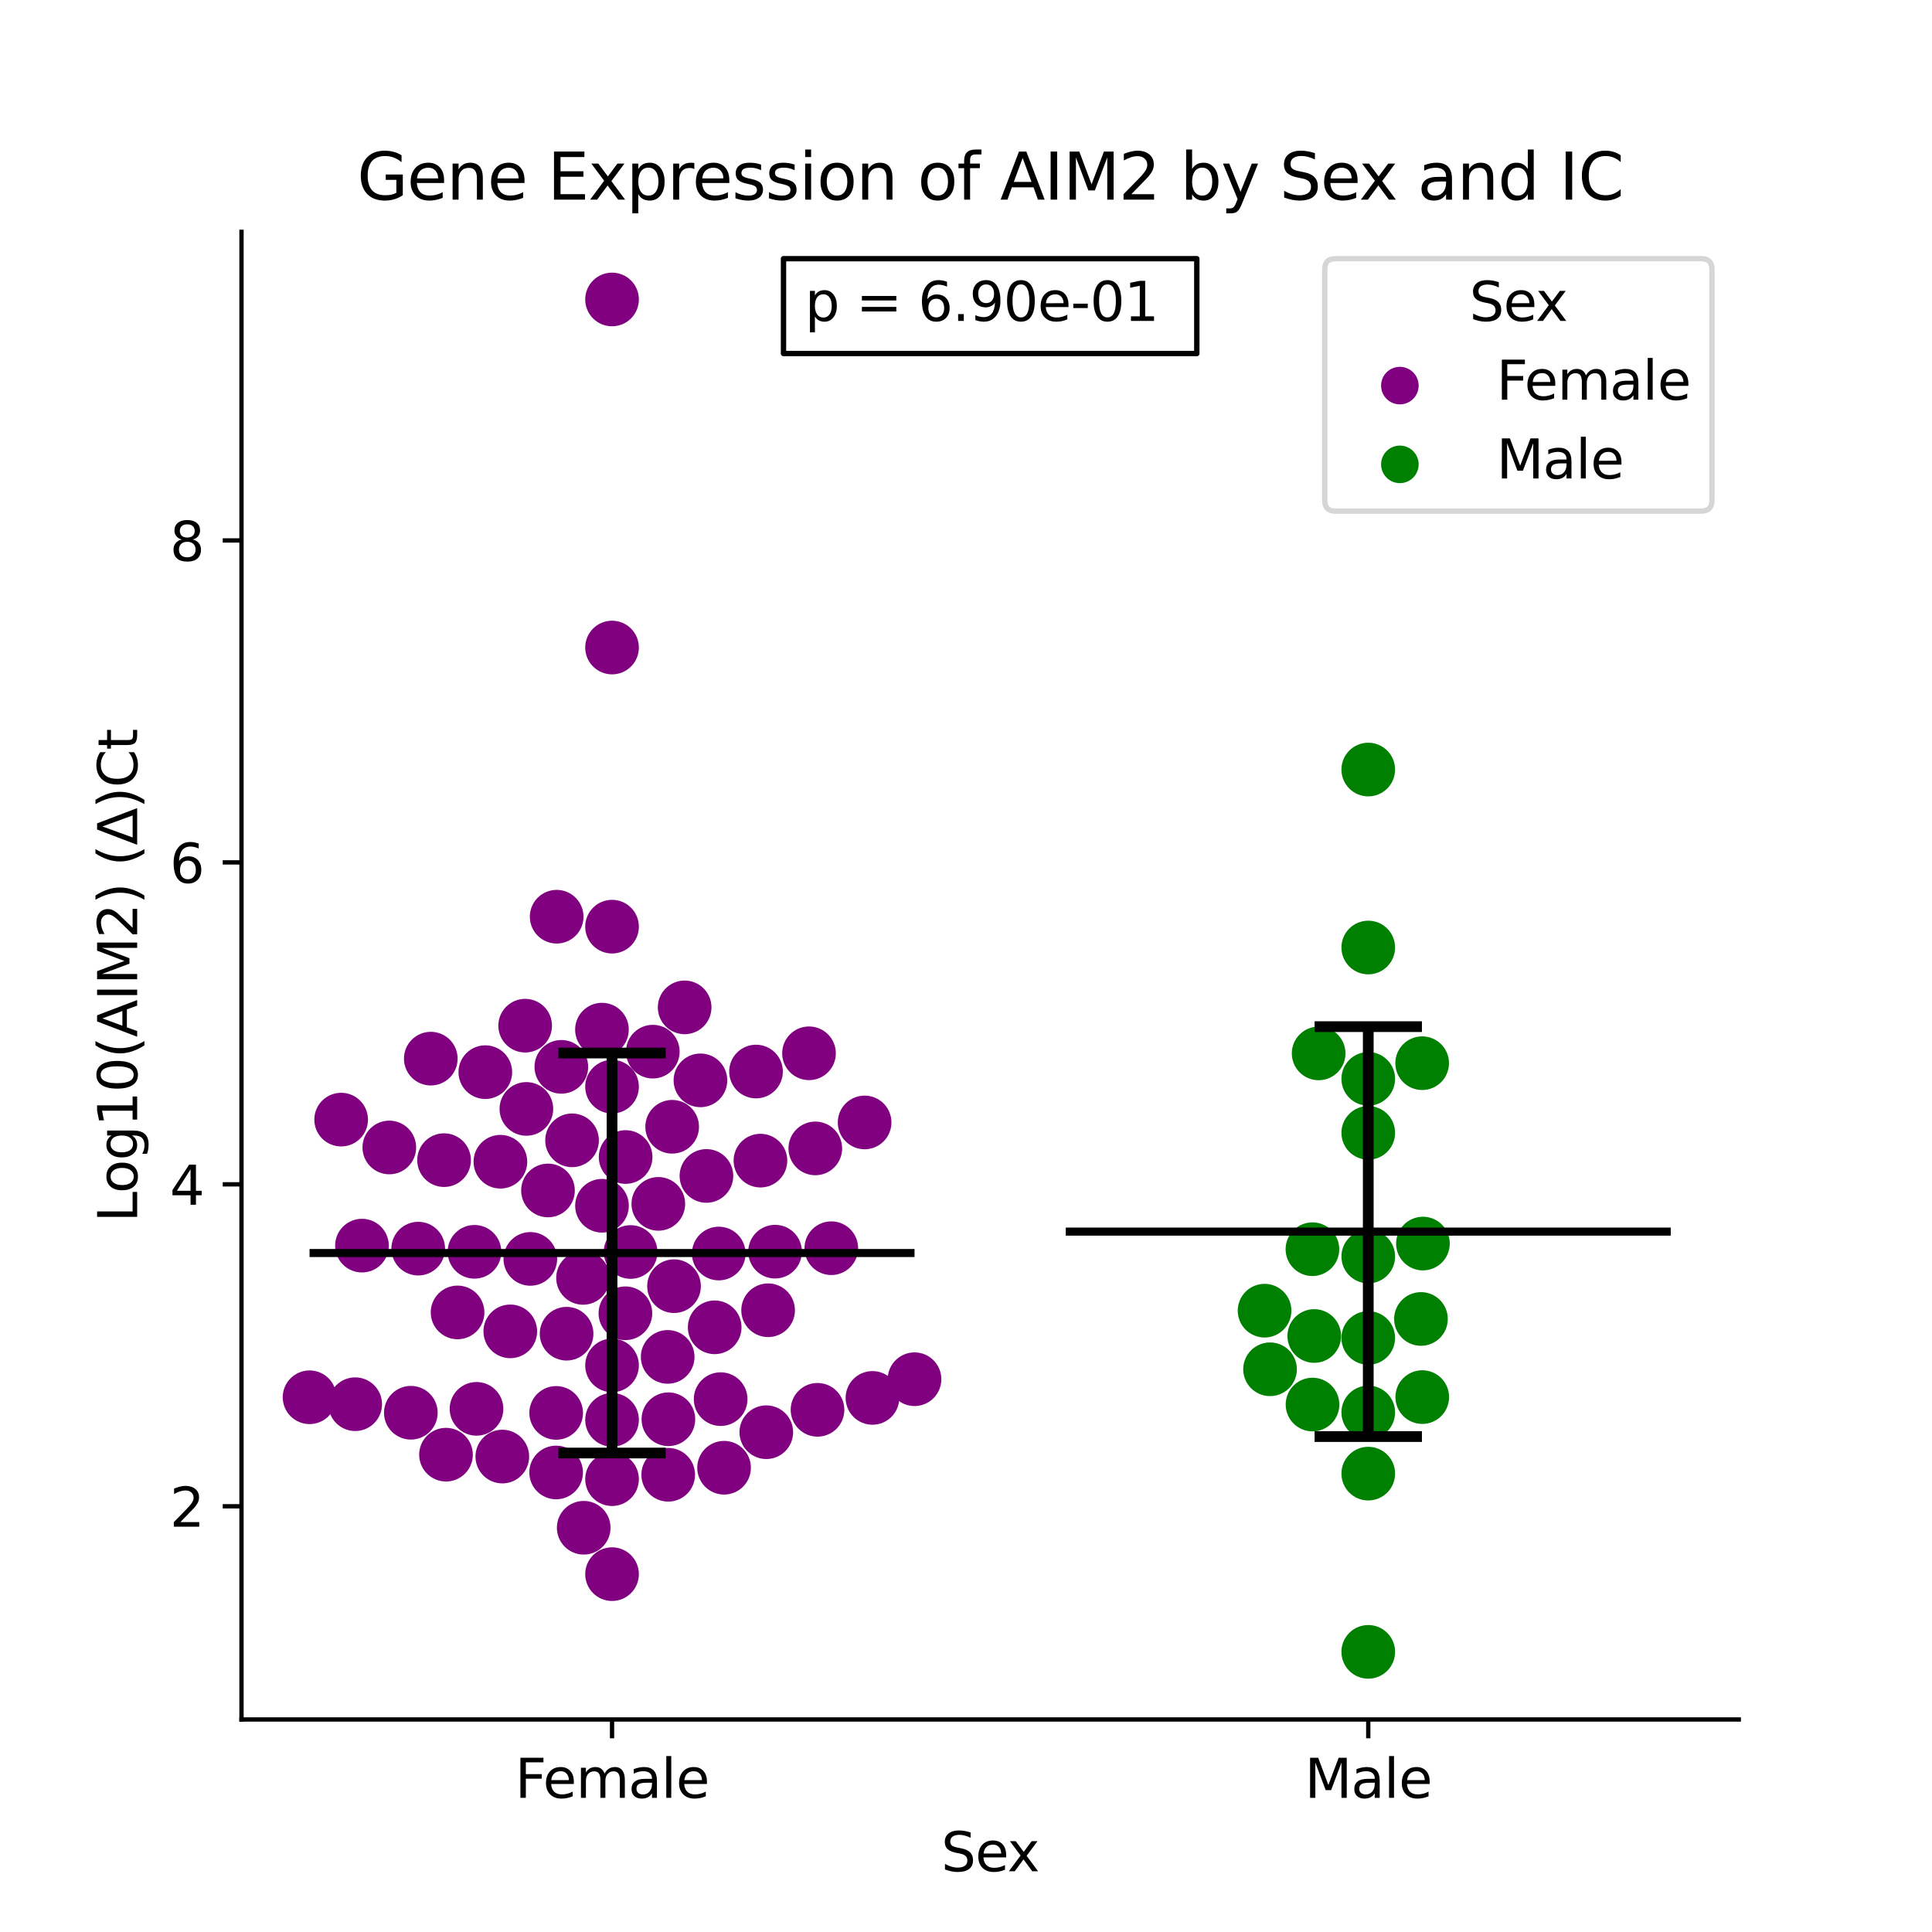 <?xml version="1.0" encoding="utf-8" standalone="no"?>
<!DOCTYPE svg PUBLIC "-//W3C//DTD SVG 1.1//EN"
  "http://www.w3.org/Graphics/SVG/1.1/DTD/svg11.dtd">
<svg xmlns:xlink="http://www.w3.org/1999/xlink" width="360pt" height="360pt" viewBox="0 0 360 360" xmlns="http://www.w3.org/2000/svg" version="1.1">
 <defs>
  <style type="text/css">*{stroke-linejoin: round; stroke-linecap: butt}</style>
 </defs>
 <g id="figure_1">
  <g id="patch_1">
   <path d="M 0 360 
L 360 360 
L 360 0 
L 0 0 
z
" style="fill: #ffffff"/>
  </g>
  <g id="axes_1">
   <g id="patch_2">
    <path d="M 45 320.4 
L 324 320.4 
L 324 43.2 
L 45 43.2 
z
" style="fill: #ffffff"/>
   </g>
   <g id="PathCollection_1">
    <defs>
     <path id="C0_0_f03fb0a690" d="M 0 5 
C 1.326 5 2.598 4.473 3.536 3.536 
C 4.473 2.598 5 1.326 5 -0 
C 5 -1.326 4.473 -2.598 3.536 -3.536 
C 2.598 -4.473 1.326 -5 0 -5 
C -1.326 -5 -2.598 -4.473 -3.536 -3.536 
C -4.473 -2.598 -5 -1.326 -5 0 
C -5 1.326 -4.473 2.598 -3.536 3.536 
C -2.598 4.473 -1.326 5 0 5 
z
"/>
    </defs>
    <g clip-path="url(#p2e5d5ded2c)">
     <use xlink:href="#C0_0_f03fb0a690" x="130.516" y="201.308" style="fill: #800080"/>
    </g>
    <g clip-path="url(#p2e5d5ded2c)">
     <use xlink:href="#C0_0_f03fb0a690" x="150.748" y="196.267" style="fill: #800080"/>
    </g>
    <g clip-path="url(#p2e5d5ded2c)">
     <use xlink:href="#C0_0_f03fb0a690" x="57.682" y="260.359" style="fill: #800080"/>
    </g>
    <g clip-path="url(#p2e5d5ded2c)">
     <use xlink:href="#C0_0_f03fb0a690" x="114.045" y="55.8" style="fill: #800080"/>
    </g>
    <g clip-path="url(#p2e5d5ded2c)">
     <use xlink:href="#C0_0_f03fb0a690" x="170.409" y="256.998" style="fill: #800080"/>
    </g>
    <g clip-path="url(#p2e5d5ded2c)">
     <use xlink:href="#C0_0_f03fb0a690" x="112.174" y="224.674" style="fill: #800080"/>
    </g>
    <g clip-path="url(#p2e5d5ded2c)">
     <use xlink:href="#C0_0_f03fb0a690" x="67.446" y="232.105" style="fill: #800080"/>
    </g>
    <g clip-path="url(#p2e5d5ded2c)">
     <use xlink:href="#C0_0_f03fb0a690" x="112.165" y="191.858" style="fill: #800080"/>
    </g>
    <g clip-path="url(#p2e5d5ded2c)">
     <use xlink:href="#C0_0_f03fb0a690" x="88.411" y="233.258" style="fill: #800080"/>
    </g>
    <g clip-path="url(#p2e5d5ded2c)">
     <use xlink:href="#C0_0_f03fb0a690" x="121.642" y="195.962" style="fill: #800080"/>
    </g>
    <g clip-path="url(#p2e5d5ded2c)">
     <use xlink:href="#C0_0_f03fb0a690" x="114.045" y="120.659" style="fill: #800080"/>
    </g>
    <g clip-path="url(#p2e5d5ded2c)">
     <use xlink:href="#C0_0_f03fb0a690" x="144.423" y="233.228" style="fill: #800080"/>
    </g>
    <g clip-path="url(#p2e5d5ded2c)">
     <use xlink:href="#C0_0_f03fb0a690" x="131.632" y="219.118" style="fill: #800080"/>
    </g>
    <g clip-path="url(#p2e5d5ded2c)">
     <use xlink:href="#C0_0_f03fb0a690" x="152.332" y="262.7" style="fill: #800080"/>
    </g>
    <g clip-path="url(#p2e5d5ded2c)">
     <use xlink:href="#C0_0_f03fb0a690" x="114.045" y="275.622" style="fill: #800080"/>
    </g>
    <g clip-path="url(#p2e5d5ded2c)">
     <use xlink:href="#C0_0_f03fb0a690" x="108.64" y="238.117" style="fill: #800080"/>
    </g>
    <g clip-path="url(#p2e5d5ded2c)">
     <use xlink:href="#C0_0_f03fb0a690" x="97.857" y="191.12" style="fill: #800080"/>
    </g>
    <g clip-path="url(#p2e5d5ded2c)">
     <use xlink:href="#C0_0_f03fb0a690" x="116.575" y="215.594" style="fill: #800080"/>
    </g>
    <g clip-path="url(#p2e5d5ded2c)">
     <use xlink:href="#C0_0_f03fb0a690" x="83.106" y="271.058" style="fill: #800080"/>
    </g>
    <g clip-path="url(#p2e5d5ded2c)">
     <use xlink:href="#C0_0_f03fb0a690" x="95.085" y="248.081" style="fill: #800080"/>
    </g>
    <g clip-path="url(#p2e5d5ded2c)">
     <use xlink:href="#C0_0_f03fb0a690" x="127.574" y="187.711" style="fill: #800080"/>
    </g>
    <g clip-path="url(#p2e5d5ded2c)">
     <use xlink:href="#C0_0_f03fb0a690" x="114.045" y="202.487" style="fill: #800080"/>
    </g>
    <g clip-path="url(#p2e5d5ded2c)">
     <use xlink:href="#C0_0_f03fb0a690" x="124.51" y="274.802" style="fill: #800080"/>
    </g>
    <g clip-path="url(#p2e5d5ded2c)">
     <use xlink:href="#C0_0_f03fb0a690" x="162.57" y="260.48" style="fill: #800080"/>
    </g>
    <g clip-path="url(#p2e5d5ded2c)">
     <use xlink:href="#C0_0_f03fb0a690" x="125.248" y="209.958" style="fill: #800080"/>
    </g>
    <g clip-path="url(#p2e5d5ded2c)">
     <use xlink:href="#C0_0_f03fb0a690" x="72.542" y="213.814" style="fill: #800080"/>
    </g>
    <g clip-path="url(#p2e5d5ded2c)">
     <use xlink:href="#C0_0_f03fb0a690" x="151.92" y="213.989" style="fill: #800080"/>
    </g>
    <g clip-path="url(#p2e5d5ded2c)">
     <use xlink:href="#C0_0_f03fb0a690" x="124.412" y="252.84" style="fill: #800080"/>
    </g>
    <g clip-path="url(#p2e5d5ded2c)">
     <use xlink:href="#C0_0_f03fb0a690" x="106.595" y="212.484" style="fill: #800080"/>
    </g>
    <g clip-path="url(#p2e5d5ded2c)">
     <use xlink:href="#C0_0_f03fb0a690" x="77.93" y="232.666" style="fill: #800080"/>
    </g>
    <g clip-path="url(#p2e5d5ded2c)">
     <use xlink:href="#C0_0_f03fb0a690" x="98.819" y="234.579" style="fill: #800080"/>
    </g>
    <g clip-path="url(#p2e5d5ded2c)">
     <use xlink:href="#C0_0_f03fb0a690" x="103.728" y="170.815" style="fill: #800080"/>
    </g>
    <g clip-path="url(#p2e5d5ded2c)">
     <use xlink:href="#C0_0_f03fb0a690" x="124.545" y="264.456" style="fill: #800080"/>
    </g>
    <g clip-path="url(#p2e5d5ded2c)">
     <use xlink:href="#C0_0_f03fb0a690" x="133.172" y="247.325" style="fill: #800080"/>
    </g>
    <g clip-path="url(#p2e5d5ded2c)">
     <use xlink:href="#C0_0_f03fb0a690" x="104.596" y="198.789" style="fill: #800080"/>
    </g>
    <g clip-path="url(#p2e5d5ded2c)">
     <use xlink:href="#C0_0_f03fb0a690" x="161.109" y="209.151" style="fill: #800080"/>
    </g>
    <g clip-path="url(#p2e5d5ded2c)">
     <use xlink:href="#C0_0_f03fb0a690" x="66.187" y="261.653" style="fill: #800080"/>
    </g>
    <g clip-path="url(#p2e5d5ded2c)">
     <use xlink:href="#C0_0_f03fb0a690" x="114.045" y="254.426" style="fill: #800080"/>
    </g>
    <g clip-path="url(#p2e5d5ded2c)">
     <use xlink:href="#C0_0_f03fb0a690" x="108.767" y="284.674" style="fill: #800080"/>
    </g>
    <g clip-path="url(#p2e5d5ded2c)">
     <use xlink:href="#C0_0_f03fb0a690" x="116.534" y="244.711" style="fill: #800080"/>
    </g>
    <g clip-path="url(#p2e5d5ded2c)">
     <use xlink:href="#C0_0_f03fb0a690" x="98.082" y="206.631" style="fill: #800080"/>
    </g>
    <g clip-path="url(#p2e5d5ded2c)">
     <use xlink:href="#C0_0_f03fb0a690" x="82.745" y="216.176" style="fill: #800080"/>
    </g>
    <g clip-path="url(#p2e5d5ded2c)">
     <use xlink:href="#C0_0_f03fb0a690" x="143.126" y="244.145" style="fill: #800080"/>
    </g>
    <g clip-path="url(#p2e5d5ded2c)">
     <use xlink:href="#C0_0_f03fb0a690" x="154.901" y="232.585" style="fill: #800080"/>
    </g>
    <g clip-path="url(#p2e5d5ded2c)">
     <use xlink:href="#C0_0_f03fb0a690" x="134.28" y="260.711" style="fill: #800080"/>
    </g>
    <g clip-path="url(#p2e5d5ded2c)">
     <use xlink:href="#C0_0_f03fb0a690" x="140.873" y="199.666" style="fill: #800080"/>
    </g>
    <g clip-path="url(#p2e5d5ded2c)">
     <use xlink:href="#C0_0_f03fb0a690" x="85.261" y="244.551" style="fill: #800080"/>
    </g>
    <g clip-path="url(#p2e5d5ded2c)">
     <use xlink:href="#C0_0_f03fb0a690" x="114.045" y="172.67" style="fill: #800080"/>
    </g>
    <g clip-path="url(#p2e5d5ded2c)">
     <use xlink:href="#C0_0_f03fb0a690" x="103.628" y="274.372" style="fill: #800080"/>
    </g>
    <g clip-path="url(#p2e5d5ded2c)">
     <use xlink:href="#C0_0_f03fb0a690" x="76.554" y="263.244" style="fill: #800080"/>
    </g>
    <g clip-path="url(#p2e5d5ded2c)">
     <use xlink:href="#C0_0_f03fb0a690" x="142.79" y="266.872" style="fill: #800080"/>
    </g>
    <g clip-path="url(#p2e5d5ded2c)">
     <use xlink:href="#C0_0_f03fb0a690" x="141.696" y="216.267" style="fill: #800080"/>
    </g>
    <g clip-path="url(#p2e5d5ded2c)">
     <use xlink:href="#C0_0_f03fb0a690" x="105.575" y="248.517" style="fill: #800080"/>
    </g>
    <g clip-path="url(#p2e5d5ded2c)">
     <use xlink:href="#C0_0_f03fb0a690" x="114.045" y="293.319" style="fill: #800080"/>
    </g>
    <g clip-path="url(#p2e5d5ded2c)">
     <use xlink:href="#C0_0_f03fb0a690" x="134.92" y="273.491" style="fill: #800080"/>
    </g>
    <g clip-path="url(#p2e5d5ded2c)">
     <use xlink:href="#C0_0_f03fb0a690" x="114.045" y="264.567" style="fill: #800080"/>
    </g>
    <g clip-path="url(#p2e5d5ded2c)">
     <use xlink:href="#C0_0_f03fb0a690" x="133.929" y="233.577" style="fill: #800080"/>
    </g>
    <g clip-path="url(#p2e5d5ded2c)">
     <use xlink:href="#C0_0_f03fb0a690" x="103.634" y="263.274" style="fill: #800080"/>
    </g>
    <g clip-path="url(#p2e5d5ded2c)">
     <use xlink:href="#C0_0_f03fb0a690" x="93.241" y="216.472" style="fill: #800080"/>
    </g>
    <g clip-path="url(#p2e5d5ded2c)">
     <use xlink:href="#C0_0_f03fb0a690" x="80.271" y="197.263" style="fill: #800080"/>
    </g>
    <g clip-path="url(#p2e5d5ded2c)">
     <use xlink:href="#C0_0_f03fb0a690" x="90.433" y="199.78" style="fill: #800080"/>
    </g>
    <g clip-path="url(#p2e5d5ded2c)">
     <use xlink:href="#C0_0_f03fb0a690" x="63.568" y="208.624" style="fill: #800080"/>
    </g>
    <g clip-path="url(#p2e5d5ded2c)">
     <use xlink:href="#C0_0_f03fb0a690" x="122.668" y="224.325" style="fill: #800080"/>
    </g>
    <g clip-path="url(#p2e5d5ded2c)">
     <use xlink:href="#C0_0_f03fb0a690" x="117.502" y="233.291" style="fill: #800080"/>
    </g>
    <g clip-path="url(#p2e5d5ded2c)">
     <use xlink:href="#C0_0_f03fb0a690" x="88.792" y="262.519" style="fill: #800080"/>
    </g>
    <g clip-path="url(#p2e5d5ded2c)">
     <use xlink:href="#C0_0_f03fb0a690" x="102.109" y="221.825" style="fill: #800080"/>
    </g>
    <g clip-path="url(#p2e5d5ded2c)">
     <use xlink:href="#C0_0_f03fb0a690" x="125.596" y="239.661" style="fill: #800080"/>
    </g>
    <g clip-path="url(#p2e5d5ded2c)">
     <use xlink:href="#C0_0_f03fb0a690" x="93.599" y="271.409" style="fill: #800080"/>
    </g>
   </g>
   <g id="PathCollection_2">
    <defs>
     <path id="C1_0_53717f49d0" d="M 0 5 
C 1.326 5 2.598 4.473 3.536 3.536 
C 4.473 2.598 5 1.326 5 -0 
C 5 -1.326 4.473 -2.598 3.536 -3.536 
C 2.598 -4.473 1.326 -5 0 -5 
C -1.326 -5 -2.598 -4.473 -3.536 -3.536 
C -4.473 -2.598 -5 -1.326 -5 0 
C -5 1.326 -4.473 2.598 -3.536 3.536 
C -2.598 4.473 -1.326 5 0 5 
z
"/>
    </defs>
    <g clip-path="url(#p2e5d5ded2c)">
     <use xlink:href="#C1_0_53717f49d0" x="245.709" y="196.285" style="fill: #008000"/>
    </g>
    <g clip-path="url(#p2e5d5ded2c)">
     <use xlink:href="#C1_0_53717f49d0" x="235.635" y="244.226" style="fill: #008000"/>
    </g>
    <g clip-path="url(#p2e5d5ded2c)">
     <use xlink:href="#C1_0_53717f49d0" x="254.955" y="307.8" style="fill: #008000"/>
    </g>
    <g clip-path="url(#p2e5d5ded2c)">
     <use xlink:href="#C1_0_53717f49d0" x="264.999" y="198.111" style="fill: #008000"/>
    </g>
    <g clip-path="url(#p2e5d5ded2c)">
     <use xlink:href="#C1_0_53717f49d0" x="254.955" y="143.395" style="fill: #008000"/>
    </g>
    <g clip-path="url(#p2e5d5ded2c)">
     <use xlink:href="#C1_0_53717f49d0" x="244.569" y="261.716" style="fill: #008000"/>
    </g>
    <g clip-path="url(#p2e5d5ded2c)">
     <use xlink:href="#C1_0_53717f49d0" x="244.553" y="232.77" style="fill: #008000"/>
    </g>
    <g clip-path="url(#p2e5d5ded2c)">
     <use xlink:href="#C1_0_53717f49d0" x="254.955" y="263.187" style="fill: #008000"/>
    </g>
    <g clip-path="url(#p2e5d5ded2c)">
     <use xlink:href="#C1_0_53717f49d0" x="254.955" y="201.026" style="fill: #008000"/>
    </g>
    <g clip-path="url(#p2e5d5ded2c)">
     <use xlink:href="#C1_0_53717f49d0" x="254.955" y="176.557" style="fill: #008000"/>
    </g>
    <g clip-path="url(#p2e5d5ded2c)">
     <use xlink:href="#C1_0_53717f49d0" x="254.955" y="234.136" style="fill: #008000"/>
    </g>
    <g clip-path="url(#p2e5d5ded2c)">
     <use xlink:href="#C1_0_53717f49d0" x="254.955" y="249.306" style="fill: #008000"/>
    </g>
    <g clip-path="url(#p2e5d5ded2c)">
     <use xlink:href="#C1_0_53717f49d0" x="265.143" y="231.719" style="fill: #008000"/>
    </g>
    <g clip-path="url(#p2e5d5ded2c)">
     <use xlink:href="#C1_0_53717f49d0" x="264.776" y="245.769" style="fill: #008000"/>
    </g>
    <g clip-path="url(#p2e5d5ded2c)">
     <use xlink:href="#C1_0_53717f49d0" x="254.955" y="211.092" style="fill: #008000"/>
    </g>
    <g clip-path="url(#p2e5d5ded2c)">
     <use xlink:href="#C1_0_53717f49d0" x="254.955" y="274.589" style="fill: #008000"/>
    </g>
    <g clip-path="url(#p2e5d5ded2c)">
     <use xlink:href="#C1_0_53717f49d0" x="244.893" y="248.944" style="fill: #008000"/>
    </g>
    <g clip-path="url(#p2e5d5ded2c)">
     <use xlink:href="#C1_0_53717f49d0" x="265.016" y="260.328" style="fill: #008000"/>
    </g>
    <g clip-path="url(#p2e5d5ded2c)">
     <use xlink:href="#C1_0_53717f49d0" x="236.655" y="255.144" style="fill: #008000"/>
    </g>
   </g>
   <g id="PathCollection_3"/>
   <g id="PathCollection_4"/>
   <g id="matplotlib.axis_1">
    <g id="xtick_1">
     <g id="line2d_1">
      <defs>
       <path id="m5772fe3c00" d="M 0 0 
L 0 3.5 
" style="stroke: #000000; stroke-width: 0.8"/>
      </defs>
      <g>
       <use xlink:href="#m5772fe3c00" x="114.045" y="320.4" style="stroke: #000000; stroke-width: 0.8"/>
      </g>
     </g>
     <g id="text_1">
      <!-- Female -->
      <g transform="translate(95.968 334.998) scale(0.1 -0.1)">
       <defs>
        <path id="DejaVuSans-46" d="M 628 4666 
L 3309 4666 
L 3309 4134 
L 1259 4134 
L 1259 2759 
L 3109 2759 
L 3109 2228 
L 1259 2228 
L 1259 0 
L 628 0 
L 628 4666 
z
" transform="scale(0.016)"/>
        <path id="DejaVuSans-65" d="M 3597 1894 
L 3597 1613 
L 953 1613 
Q 991 1019 1311 708 
Q 1631 397 2203 397 
Q 2534 397 2845 478 
Q 3156 559 3463 722 
L 3463 178 
Q 3153 47 2828 -22 
Q 2503 -91 2169 -91 
Q 1331 -91 842 396 
Q 353 884 353 1716 
Q 353 2575 817 3079 
Q 1281 3584 2069 3584 
Q 2775 3584 3186 3129 
Q 3597 2675 3597 1894 
z
M 3022 2063 
Q 3016 2534 2758 2815 
Q 2500 3097 2075 3097 
Q 1594 3097 1305 2825 
Q 1016 2553 972 2059 
L 3022 2063 
z
" transform="scale(0.016)"/>
        <path id="DejaVuSans-6d" d="M 3328 2828 
Q 3544 3216 3844 3400 
Q 4144 3584 4550 3584 
Q 5097 3584 5394 3201 
Q 5691 2819 5691 2113 
L 5691 0 
L 5113 0 
L 5113 2094 
Q 5113 2597 4934 2840 
Q 4756 3084 4391 3084 
Q 3944 3084 3684 2787 
Q 3425 2491 3425 1978 
L 3425 0 
L 2847 0 
L 2847 2094 
Q 2847 2600 2669 2842 
Q 2491 3084 2119 3084 
Q 1678 3084 1418 2786 
Q 1159 2488 1159 1978 
L 1159 0 
L 581 0 
L 581 3500 
L 1159 3500 
L 1159 2956 
Q 1356 3278 1631 3431 
Q 1906 3584 2284 3584 
Q 2666 3584 2933 3390 
Q 3200 3197 3328 2828 
z
" transform="scale(0.016)"/>
        <path id="DejaVuSans-61" d="M 2194 1759 
Q 1497 1759 1228 1600 
Q 959 1441 959 1056 
Q 959 750 1161 570 
Q 1363 391 1709 391 
Q 2188 391 2477 730 
Q 2766 1069 2766 1631 
L 2766 1759 
L 2194 1759 
z
M 3341 1997 
L 3341 0 
L 2766 0 
L 2766 531 
Q 2569 213 2275 61 
Q 1981 -91 1556 -91 
Q 1019 -91 701 211 
Q 384 513 384 1019 
Q 384 1609 779 1909 
Q 1175 2209 1959 2209 
L 2766 2209 
L 2766 2266 
Q 2766 2663 2505 2880 
Q 2244 3097 1772 3097 
Q 1472 3097 1187 3025 
Q 903 2953 641 2809 
L 641 3341 
Q 956 3463 1253 3523 
Q 1550 3584 1831 3584 
Q 2591 3584 2966 3190 
Q 3341 2797 3341 1997 
z
" transform="scale(0.016)"/>
        <path id="DejaVuSans-6c" d="M 603 4863 
L 1178 4863 
L 1178 0 
L 603 0 
L 603 4863 
z
" transform="scale(0.016)"/>
       </defs>
       <use xlink:href="#DejaVuSans-46"/>
       <use xlink:href="#DejaVuSans-65" x="52.02"/>
       <use xlink:href="#DejaVuSans-6d" x="113.543"/>
       <use xlink:href="#DejaVuSans-61" x="210.955"/>
       <use xlink:href="#DejaVuSans-6c" x="272.234"/>
       <use xlink:href="#DejaVuSans-65" x="300.018"/>
      </g>
     </g>
    </g>
    <g id="xtick_2">
     <g id="line2d_2">
      <g>
       <use xlink:href="#m5772fe3c00" x="254.955" y="320.4" style="stroke: #000000; stroke-width: 0.8"/>
      </g>
     </g>
     <g id="text_2">
      <!-- Male -->
      <g transform="translate(243.111 334.998) scale(0.1 -0.1)">
       <defs>
        <path id="DejaVuSans-4d" d="M 628 4666 
L 1569 4666 
L 2759 1491 
L 3956 4666 
L 4897 4666 
L 4897 0 
L 4281 0 
L 4281 4097 
L 3078 897 
L 2444 897 
L 1241 4097 
L 1241 0 
L 628 0 
L 628 4666 
z
" transform="scale(0.016)"/>
       </defs>
       <use xlink:href="#DejaVuSans-4d"/>
       <use xlink:href="#DejaVuSans-61" x="86.279"/>
       <use xlink:href="#DejaVuSans-6c" x="147.559"/>
       <use xlink:href="#DejaVuSans-65" x="175.342"/>
      </g>
     </g>
    </g>
    <g id="text_3">
     <!-- Sex -->
     <g transform="translate(175.377 348.677) scale(0.1 -0.1)">
      <defs>
       <path id="DejaVuSans-53" d="M 3425 4513 
L 3425 3897 
Q 3066 4069 2747 4153 
Q 2428 4238 2131 4238 
Q 1616 4238 1336 4038 
Q 1056 3838 1056 3469 
Q 1056 3159 1242 3001 
Q 1428 2844 1947 2747 
L 2328 2669 
Q 3034 2534 3370 2195 
Q 3706 1856 3706 1288 
Q 3706 609 3251 259 
Q 2797 -91 1919 -91 
Q 1588 -91 1214 -16 
Q 841 59 441 206 
L 441 856 
Q 825 641 1194 531 
Q 1563 422 1919 422 
Q 2459 422 2753 634 
Q 3047 847 3047 1241 
Q 3047 1584 2836 1778 
Q 2625 1972 2144 2069 
L 1759 2144 
Q 1053 2284 737 2584 
Q 422 2884 422 3419 
Q 422 4038 858 4394 
Q 1294 4750 2059 4750 
Q 2388 4750 2728 4690 
Q 3069 4631 3425 4513 
z
" transform="scale(0.016)"/>
       <path id="DejaVuSans-78" d="M 3513 3500 
L 2247 1797 
L 3578 0 
L 2900 0 
L 1881 1375 
L 863 0 
L 184 0 
L 1544 1831 
L 300 3500 
L 978 3500 
L 1906 2253 
L 2834 3500 
L 3513 3500 
z
" transform="scale(0.016)"/>
      </defs>
      <use xlink:href="#DejaVuSans-53"/>
      <use xlink:href="#DejaVuSans-65" x="63.477"/>
      <use xlink:href="#DejaVuSans-78" x="123.25"/>
     </g>
    </g>
   </g>
   <g id="matplotlib.axis_2">
    <g id="ytick_1">
     <g id="line2d_3">
      <defs>
       <path id="mc9c800590b" d="M 0 0 
L -3.5 0 
" style="stroke: #000000; stroke-width: 0.8"/>
      </defs>
      <g>
       <use xlink:href="#mc9c800590b" x="45" y="280.674" style="stroke: #000000; stroke-width: 0.8"/>
      </g>
     </g>
     <g id="text_4">
      <!-- 2 -->
      <g transform="translate(31.637 284.474) scale(0.1 -0.1)">
       <defs>
        <path id="DejaVuSans-32" d="M 1228 531 
L 3431 531 
L 3431 0 
L 469 0 
L 469 531 
Q 828 903 1448 1529 
Q 2069 2156 2228 2338 
Q 2531 2678 2651 2914 
Q 2772 3150 2772 3378 
Q 2772 3750 2511 3984 
Q 2250 4219 1831 4219 
Q 1534 4219 1204 4116 
Q 875 4013 500 3803 
L 500 4441 
Q 881 4594 1212 4672 
Q 1544 4750 1819 4750 
Q 2544 4750 2975 4387 
Q 3406 4025 3406 3419 
Q 3406 3131 3298 2873 
Q 3191 2616 2906 2266 
Q 2828 2175 2409 1742 
Q 1991 1309 1228 531 
z
" transform="scale(0.016)"/>
       </defs>
       <use xlink:href="#DejaVuSans-32"/>
      </g>
     </g>
    </g>
    <g id="ytick_2">
     <g id="line2d_4">
      <g>
       <use xlink:href="#mc9c800590b" x="45" y="220.684" style="stroke: #000000; stroke-width: 0.8"/>
      </g>
     </g>
     <g id="text_5">
      <!-- 4 -->
      <g transform="translate(31.637 224.483) scale(0.1 -0.1)">
       <defs>
        <path id="DejaVuSans-34" d="M 2419 4116 
L 825 1625 
L 2419 1625 
L 2419 4116 
z
M 2253 4666 
L 3047 4666 
L 3047 1625 
L 3713 1625 
L 3713 1100 
L 3047 1100 
L 3047 0 
L 2419 0 
L 2419 1100 
L 313 1100 
L 313 1709 
L 2253 4666 
z
" transform="scale(0.016)"/>
       </defs>
       <use xlink:href="#DejaVuSans-34"/>
      </g>
     </g>
    </g>
    <g id="ytick_3">
     <g id="line2d_5">
      <g>
       <use xlink:href="#mc9c800590b" x="45" y="160.694" style="stroke: #000000; stroke-width: 0.8"/>
      </g>
     </g>
     <g id="text_6">
      <!-- 6 -->
      <g transform="translate(31.637 164.493) scale(0.1 -0.1)">
       <defs>
        <path id="DejaVuSans-36" d="M 2113 2584 
Q 1688 2584 1439 2293 
Q 1191 2003 1191 1497 
Q 1191 994 1439 701 
Q 1688 409 2113 409 
Q 2538 409 2786 701 
Q 3034 994 3034 1497 
Q 3034 2003 2786 2293 
Q 2538 2584 2113 2584 
z
M 3366 4563 
L 3366 3988 
Q 3128 4100 2886 4159 
Q 2644 4219 2406 4219 
Q 1781 4219 1451 3797 
Q 1122 3375 1075 2522 
Q 1259 2794 1537 2939 
Q 1816 3084 2150 3084 
Q 2853 3084 3261 2657 
Q 3669 2231 3669 1497 
Q 3669 778 3244 343 
Q 2819 -91 2113 -91 
Q 1303 -91 875 529 
Q 447 1150 447 2328 
Q 447 3434 972 4092 
Q 1497 4750 2381 4750 
Q 2619 4750 2861 4703 
Q 3103 4656 3366 4563 
z
" transform="scale(0.016)"/>
       </defs>
       <use xlink:href="#DejaVuSans-36"/>
      </g>
     </g>
    </g>
    <g id="ytick_4">
     <g id="line2d_6">
      <g>
       <use xlink:href="#mc9c800590b" x="45" y="100.703" style="stroke: #000000; stroke-width: 0.8"/>
      </g>
     </g>
     <g id="text_7">
      <!-- 8 -->
      <g transform="translate(31.637 104.502) scale(0.1 -0.1)">
       <defs>
        <path id="DejaVuSans-38" d="M 2034 2216 
Q 1584 2216 1326 1975 
Q 1069 1734 1069 1313 
Q 1069 891 1326 650 
Q 1584 409 2034 409 
Q 2484 409 2743 651 
Q 3003 894 3003 1313 
Q 3003 1734 2745 1975 
Q 2488 2216 2034 2216 
z
M 1403 2484 
Q 997 2584 770 2862 
Q 544 3141 544 3541 
Q 544 4100 942 4425 
Q 1341 4750 2034 4750 
Q 2731 4750 3128 4425 
Q 3525 4100 3525 3541 
Q 3525 3141 3298 2862 
Q 3072 2584 2669 2484 
Q 3125 2378 3379 2068 
Q 3634 1759 3634 1313 
Q 3634 634 3220 271 
Q 2806 -91 2034 -91 
Q 1263 -91 848 271 
Q 434 634 434 1313 
Q 434 1759 690 2068 
Q 947 2378 1403 2484 
z
M 1172 3481 
Q 1172 3119 1398 2916 
Q 1625 2713 2034 2713 
Q 2441 2713 2670 2916 
Q 2900 3119 2900 3481 
Q 2900 3844 2670 4047 
Q 2441 4250 2034 4250 
Q 1625 4250 1398 4047 
Q 1172 3844 1172 3481 
z
" transform="scale(0.016)"/>
       </defs>
       <use xlink:href="#DejaVuSans-38"/>
      </g>
     </g>
    </g>
    <g id="text_8">
     <!-- Log10(AIM2) (Δ)Ct -->
     <g transform="translate(25.558 227.749) rotate(-90) scale(0.1 -0.1)">
      <defs>
       <path id="DejaVuSans-4c" d="M 628 4666 
L 1259 4666 
L 1259 531 
L 3531 531 
L 3531 0 
L 628 0 
L 628 4666 
z
" transform="scale(0.016)"/>
       <path id="DejaVuSans-6f" d="M 1959 3097 
Q 1497 3097 1228 2736 
Q 959 2375 959 1747 
Q 959 1119 1226 758 
Q 1494 397 1959 397 
Q 2419 397 2687 759 
Q 2956 1122 2956 1747 
Q 2956 2369 2687 2733 
Q 2419 3097 1959 3097 
z
M 1959 3584 
Q 2709 3584 3137 3096 
Q 3566 2609 3566 1747 
Q 3566 888 3137 398 
Q 2709 -91 1959 -91 
Q 1206 -91 779 398 
Q 353 888 353 1747 
Q 353 2609 779 3096 
Q 1206 3584 1959 3584 
z
" transform="scale(0.016)"/>
       <path id="DejaVuSans-67" d="M 2906 1791 
Q 2906 2416 2648 2759 
Q 2391 3103 1925 3103 
Q 1463 3103 1205 2759 
Q 947 2416 947 1791 
Q 947 1169 1205 825 
Q 1463 481 1925 481 
Q 2391 481 2648 825 
Q 2906 1169 2906 1791 
z
M 3481 434 
Q 3481 -459 3084 -895 
Q 2688 -1331 1869 -1331 
Q 1566 -1331 1297 -1286 
Q 1028 -1241 775 -1147 
L 775 -588 
Q 1028 -725 1275 -790 
Q 1522 -856 1778 -856 
Q 2344 -856 2625 -561 
Q 2906 -266 2906 331 
L 2906 616 
Q 2728 306 2450 153 
Q 2172 0 1784 0 
Q 1141 0 747 490 
Q 353 981 353 1791 
Q 353 2603 747 3093 
Q 1141 3584 1784 3584 
Q 2172 3584 2450 3431 
Q 2728 3278 2906 2969 
L 2906 3500 
L 3481 3500 
L 3481 434 
z
" transform="scale(0.016)"/>
       <path id="DejaVuSans-31" d="M 794 531 
L 1825 531 
L 1825 4091 
L 703 3866 
L 703 4441 
L 1819 4666 
L 2450 4666 
L 2450 531 
L 3481 531 
L 3481 0 
L 794 0 
L 794 531 
z
" transform="scale(0.016)"/>
       <path id="DejaVuSans-30" d="M 2034 4250 
Q 1547 4250 1301 3770 
Q 1056 3291 1056 2328 
Q 1056 1369 1301 889 
Q 1547 409 2034 409 
Q 2525 409 2770 889 
Q 3016 1369 3016 2328 
Q 3016 3291 2770 3770 
Q 2525 4250 2034 4250 
z
M 2034 4750 
Q 2819 4750 3233 4129 
Q 3647 3509 3647 2328 
Q 3647 1150 3233 529 
Q 2819 -91 2034 -91 
Q 1250 -91 836 529 
Q 422 1150 422 2328 
Q 422 3509 836 4129 
Q 1250 4750 2034 4750 
z
" transform="scale(0.016)"/>
       <path id="DejaVuSans-28" d="M 1984 4856 
Q 1566 4138 1362 3434 
Q 1159 2731 1159 2009 
Q 1159 1288 1364 580 
Q 1569 -128 1984 -844 
L 1484 -844 
Q 1016 -109 783 600 
Q 550 1309 550 2009 
Q 550 2706 781 3412 
Q 1013 4119 1484 4856 
L 1984 4856 
z
" transform="scale(0.016)"/>
       <path id="DejaVuSans-41" d="M 2188 4044 
L 1331 1722 
L 3047 1722 
L 2188 4044 
z
M 1831 4666 
L 2547 4666 
L 4325 0 
L 3669 0 
L 3244 1197 
L 1141 1197 
L 716 0 
L 50 0 
L 1831 4666 
z
" transform="scale(0.016)"/>
       <path id="DejaVuSans-49" d="M 628 4666 
L 1259 4666 
L 1259 0 
L 628 0 
L 628 4666 
z
" transform="scale(0.016)"/>
       <path id="DejaVuSans-29" d="M 513 4856 
L 1013 4856 
Q 1481 4119 1714 3412 
Q 1947 2706 1947 2009 
Q 1947 1309 1714 600 
Q 1481 -109 1013 -844 
L 513 -844 
Q 928 -128 1133 580 
Q 1338 1288 1338 2009 
Q 1338 2731 1133 3434 
Q 928 4138 513 4856 
z
" transform="scale(0.016)"/>
       <path id="DejaVuSans-20" transform="scale(0.016)"/>
       <path id="DejaVuSans-394" d="M 2188 4044 
L 906 525 
L 3472 525 
L 2188 4044 
z
M 50 0 
L 1831 4666 
L 2547 4666 
L 4325 0 
L 50 0 
z
" transform="scale(0.016)"/>
       <path id="DejaVuSans-43" d="M 4122 4306 
L 4122 3641 
Q 3803 3938 3442 4084 
Q 3081 4231 2675 4231 
Q 1875 4231 1450 3742 
Q 1025 3253 1025 2328 
Q 1025 1406 1450 917 
Q 1875 428 2675 428 
Q 3081 428 3442 575 
Q 3803 722 4122 1019 
L 4122 359 
Q 3791 134 3420 21 
Q 3050 -91 2638 -91 
Q 1578 -91 968 557 
Q 359 1206 359 2328 
Q 359 3453 968 4101 
Q 1578 4750 2638 4750 
Q 3056 4750 3426 4639 
Q 3797 4528 4122 4306 
z
" transform="scale(0.016)"/>
       <path id="DejaVuSans-74" d="M 1172 4494 
L 1172 3500 
L 2356 3500 
L 2356 3053 
L 1172 3053 
L 1172 1153 
Q 1172 725 1289 603 
Q 1406 481 1766 481 
L 2356 481 
L 2356 0 
L 1766 0 
Q 1100 0 847 248 
Q 594 497 594 1153 
L 594 3053 
L 172 3053 
L 172 3500 
L 594 3500 
L 594 4494 
L 1172 4494 
z
" transform="scale(0.016)"/>
      </defs>
      <use xlink:href="#DejaVuSans-4c"/>
      <use xlink:href="#DejaVuSans-6f" x="53.963"/>
      <use xlink:href="#DejaVuSans-67" x="115.145"/>
      <use xlink:href="#DejaVuSans-31" x="178.621"/>
      <use xlink:href="#DejaVuSans-30" x="242.244"/>
      <use xlink:href="#DejaVuSans-28" x="305.867"/>
      <use xlink:href="#DejaVuSans-41" x="344.881"/>
      <use xlink:href="#DejaVuSans-49" x="413.289"/>
      <use xlink:href="#DejaVuSans-4d" x="442.781"/>
      <use xlink:href="#DejaVuSans-32" x="529.061"/>
      <use xlink:href="#DejaVuSans-29" x="592.684"/>
      <use xlink:href="#DejaVuSans-20" x="631.697"/>
      <use xlink:href="#DejaVuSans-28" x="663.484"/>
      <use xlink:href="#DejaVuSans-394" x="702.498"/>
      <use xlink:href="#DejaVuSans-29" x="770.906"/>
      <use xlink:href="#DejaVuSans-43" x="809.92"/>
      <use xlink:href="#DejaVuSans-74" x="879.744"/>
     </g>
    </g>
   </g>
   <g id="LineCollection_1">
    <path d="M 114.045 270.746 
L 114.045 196.212 
" clip-path="url(#p2e5d5ded2c)" style="fill: none; stroke: #000000; stroke-width: 2"/>
   </g>
   <g id="line2d_7">
    <defs>
     <path id="m6038e2a15b" d="M 10 0 
L -10 -0 
" style="stroke: #000000; stroke-width: 2"/>
    </defs>
    <g clip-path="url(#p2e5d5ded2c)">
     <use xlink:href="#m6038e2a15b" x="114.045" y="270.746" style="stroke: #000000; stroke-width: 2"/>
    </g>
   </g>
   <g id="line2d_8">
    <g clip-path="url(#p2e5d5ded2c)">
     <use xlink:href="#m6038e2a15b" x="114.045" y="196.212" style="stroke: #000000; stroke-width: 2"/>
    </g>
   </g>
   <g id="LineCollection_2">
    <path d="M 254.955 267.683 
L 254.955 191.302 
" clip-path="url(#p2e5d5ded2c)" style="fill: none; stroke: #000000; stroke-width: 2"/>
   </g>
   <g id="line2d_9">
    <g clip-path="url(#p2e5d5ded2c)">
     <use xlink:href="#m6038e2a15b" x="254.955" y="267.683" style="stroke: #000000; stroke-width: 2"/>
    </g>
   </g>
   <g id="line2d_10">
    <g clip-path="url(#p2e5d5ded2c)">
     <use xlink:href="#m6038e2a15b" x="254.955" y="191.302" style="stroke: #000000; stroke-width: 2"/>
    </g>
   </g>
   <g id="LineCollection_3">
    <path d="M 57.682 233.479 
L 170.409 233.479 
" clip-path="url(#p2e5d5ded2c)" style="fill: none; stroke: #000000; stroke-width: 1.5"/>
   </g>
   <g id="LineCollection_4">
    <path d="M 198.591 229.493 
L 311.318 229.493 
" clip-path="url(#p2e5d5ded2c)" style="fill: none; stroke: #000000; stroke-width: 1.5"/>
   </g>
   <g id="patch_3">
    <path d="M 45 320.4 
L 45 43.2 
" style="fill: none; stroke: #000000; stroke-width: 0.8; stroke-linejoin: miter; stroke-linecap: square"/>
   </g>
   <g id="patch_4">
    <path d="M 45 320.4 
L 324 320.4 
" style="fill: none; stroke: #000000; stroke-width: 0.8; stroke-linejoin: miter; stroke-linecap: square"/>
   </g>
   <g id="text_9">
    <!-- Gene Expression of AIM2 by Sex and IC -->
    <g transform="translate(66.542 37.2) scale(0.12 -0.12)">
     <defs>
      <path id="DejaVuSans-47" d="M 3809 666 
L 3809 1919 
L 2778 1919 
L 2778 2438 
L 4434 2438 
L 4434 434 
Q 4069 175 3628 42 
Q 3188 -91 2688 -91 
Q 1594 -91 976 548 
Q 359 1188 359 2328 
Q 359 3472 976 4111 
Q 1594 4750 2688 4750 
Q 3144 4750 3555 4637 
Q 3966 4525 4313 4306 
L 4313 3634 
Q 3963 3931 3569 4081 
Q 3175 4231 2741 4231 
Q 1884 4231 1454 3753 
Q 1025 3275 1025 2328 
Q 1025 1384 1454 906 
Q 1884 428 2741 428 
Q 3075 428 3337 486 
Q 3600 544 3809 666 
z
" transform="scale(0.016)"/>
      <path id="DejaVuSans-6e" d="M 3513 2113 
L 3513 0 
L 2938 0 
L 2938 2094 
Q 2938 2591 2744 2837 
Q 2550 3084 2163 3084 
Q 1697 3084 1428 2787 
Q 1159 2491 1159 1978 
L 1159 0 
L 581 0 
L 581 3500 
L 1159 3500 
L 1159 2956 
Q 1366 3272 1645 3428 
Q 1925 3584 2291 3584 
Q 2894 3584 3203 3211 
Q 3513 2838 3513 2113 
z
" transform="scale(0.016)"/>
      <path id="DejaVuSans-45" d="M 628 4666 
L 3578 4666 
L 3578 4134 
L 1259 4134 
L 1259 2753 
L 3481 2753 
L 3481 2222 
L 1259 2222 
L 1259 531 
L 3634 531 
L 3634 0 
L 628 0 
L 628 4666 
z
" transform="scale(0.016)"/>
      <path id="DejaVuSans-70" d="M 1159 525 
L 1159 -1331 
L 581 -1331 
L 581 3500 
L 1159 3500 
L 1159 2969 
Q 1341 3281 1617 3432 
Q 1894 3584 2278 3584 
Q 2916 3584 3314 3078 
Q 3713 2572 3713 1747 
Q 3713 922 3314 415 
Q 2916 -91 2278 -91 
Q 1894 -91 1617 61 
Q 1341 213 1159 525 
z
M 3116 1747 
Q 3116 2381 2855 2742 
Q 2594 3103 2138 3103 
Q 1681 3103 1420 2742 
Q 1159 2381 1159 1747 
Q 1159 1113 1420 752 
Q 1681 391 2138 391 
Q 2594 391 2855 752 
Q 3116 1113 3116 1747 
z
" transform="scale(0.016)"/>
      <path id="DejaVuSans-72" d="M 2631 2963 
Q 2534 3019 2420 3045 
Q 2306 3072 2169 3072 
Q 1681 3072 1420 2755 
Q 1159 2438 1159 1844 
L 1159 0 
L 581 0 
L 581 3500 
L 1159 3500 
L 1159 2956 
Q 1341 3275 1631 3429 
Q 1922 3584 2338 3584 
Q 2397 3584 2469 3576 
Q 2541 3569 2628 3553 
L 2631 2963 
z
" transform="scale(0.016)"/>
      <path id="DejaVuSans-73" d="M 2834 3397 
L 2834 2853 
Q 2591 2978 2328 3040 
Q 2066 3103 1784 3103 
Q 1356 3103 1142 2972 
Q 928 2841 928 2578 
Q 928 2378 1081 2264 
Q 1234 2150 1697 2047 
L 1894 2003 
Q 2506 1872 2764 1633 
Q 3022 1394 3022 966 
Q 3022 478 2636 193 
Q 2250 -91 1575 -91 
Q 1294 -91 989 -36 
Q 684 19 347 128 
L 347 722 
Q 666 556 975 473 
Q 1284 391 1588 391 
Q 1994 391 2212 530 
Q 2431 669 2431 922 
Q 2431 1156 2273 1281 
Q 2116 1406 1581 1522 
L 1381 1569 
Q 847 1681 609 1914 
Q 372 2147 372 2553 
Q 372 3047 722 3315 
Q 1072 3584 1716 3584 
Q 2034 3584 2315 3537 
Q 2597 3491 2834 3397 
z
" transform="scale(0.016)"/>
      <path id="DejaVuSans-69" d="M 603 3500 
L 1178 3500 
L 1178 0 
L 603 0 
L 603 3500 
z
M 603 4863 
L 1178 4863 
L 1178 4134 
L 603 4134 
L 603 4863 
z
" transform="scale(0.016)"/>
      <path id="DejaVuSans-66" d="M 2375 4863 
L 2375 4384 
L 1825 4384 
Q 1516 4384 1395 4259 
Q 1275 4134 1275 3809 
L 1275 3500 
L 2222 3500 
L 2222 3053 
L 1275 3053 
L 1275 0 
L 697 0 
L 697 3053 
L 147 3053 
L 147 3500 
L 697 3500 
L 697 3744 
Q 697 4328 969 4595 
Q 1241 4863 1831 4863 
L 2375 4863 
z
" transform="scale(0.016)"/>
      <path id="DejaVuSans-62" d="M 3116 1747 
Q 3116 2381 2855 2742 
Q 2594 3103 2138 3103 
Q 1681 3103 1420 2742 
Q 1159 2381 1159 1747 
Q 1159 1113 1420 752 
Q 1681 391 2138 391 
Q 2594 391 2855 752 
Q 3116 1113 3116 1747 
z
M 1159 2969 
Q 1341 3281 1617 3432 
Q 1894 3584 2278 3584 
Q 2916 3584 3314 3078 
Q 3713 2572 3713 1747 
Q 3713 922 3314 415 
Q 2916 -91 2278 -91 
Q 1894 -91 1617 61 
Q 1341 213 1159 525 
L 1159 0 
L 581 0 
L 581 4863 
L 1159 4863 
L 1159 2969 
z
" transform="scale(0.016)"/>
      <path id="DejaVuSans-79" d="M 2059 -325 
Q 1816 -950 1584 -1140 
Q 1353 -1331 966 -1331 
L 506 -1331 
L 506 -850 
L 844 -850 
Q 1081 -850 1212 -737 
Q 1344 -625 1503 -206 
L 1606 56 
L 191 3500 
L 800 3500 
L 1894 763 
L 2988 3500 
L 3597 3500 
L 2059 -325 
z
" transform="scale(0.016)"/>
      <path id="DejaVuSans-64" d="M 2906 2969 
L 2906 4863 
L 3481 4863 
L 3481 0 
L 2906 0 
L 2906 525 
Q 2725 213 2448 61 
Q 2172 -91 1784 -91 
Q 1150 -91 751 415 
Q 353 922 353 1747 
Q 353 2572 751 3078 
Q 1150 3584 1784 3584 
Q 2172 3584 2448 3432 
Q 2725 3281 2906 2969 
z
M 947 1747 
Q 947 1113 1208 752 
Q 1469 391 1925 391 
Q 2381 391 2643 752 
Q 2906 1113 2906 1747 
Q 2906 2381 2643 2742 
Q 2381 3103 1925 3103 
Q 1469 3103 1208 2742 
Q 947 2381 947 1747 
z
" transform="scale(0.016)"/>
     </defs>
     <use xlink:href="#DejaVuSans-47"/>
     <use xlink:href="#DejaVuSans-65" x="77.49"/>
     <use xlink:href="#DejaVuSans-6e" x="139.014"/>
     <use xlink:href="#DejaVuSans-65" x="202.393"/>
     <use xlink:href="#DejaVuSans-20" x="263.916"/>
     <use xlink:href="#DejaVuSans-45" x="295.703"/>
     <use xlink:href="#DejaVuSans-78" x="358.887"/>
     <use xlink:href="#DejaVuSans-70" x="418.066"/>
     <use xlink:href="#DejaVuSans-72" x="481.543"/>
     <use xlink:href="#DejaVuSans-65" x="520.406"/>
     <use xlink:href="#DejaVuSans-73" x="581.93"/>
     <use xlink:href="#DejaVuSans-73" x="634.029"/>
     <use xlink:href="#DejaVuSans-69" x="686.129"/>
     <use xlink:href="#DejaVuSans-6f" x="713.912"/>
     <use xlink:href="#DejaVuSans-6e" x="775.094"/>
     <use xlink:href="#DejaVuSans-20" x="838.473"/>
     <use xlink:href="#DejaVuSans-6f" x="870.26"/>
     <use xlink:href="#DejaVuSans-66" x="931.441"/>
     <use xlink:href="#DejaVuSans-20" x="966.646"/>
     <use xlink:href="#DejaVuSans-41" x="998.434"/>
     <use xlink:href="#DejaVuSans-49" x="1066.842"/>
     <use xlink:href="#DejaVuSans-4d" x="1096.334"/>
     <use xlink:href="#DejaVuSans-32" x="1182.613"/>
     <use xlink:href="#DejaVuSans-20" x="1246.236"/>
     <use xlink:href="#DejaVuSans-62" x="1278.023"/>
     <use xlink:href="#DejaVuSans-79" x="1341.5"/>
     <use xlink:href="#DejaVuSans-20" x="1400.68"/>
     <use xlink:href="#DejaVuSans-53" x="1432.467"/>
     <use xlink:href="#DejaVuSans-65" x="1495.943"/>
     <use xlink:href="#DejaVuSans-78" x="1555.717"/>
     <use xlink:href="#DejaVuSans-20" x="1614.896"/>
     <use xlink:href="#DejaVuSans-61" x="1646.684"/>
     <use xlink:href="#DejaVuSans-6e" x="1707.963"/>
     <use xlink:href="#DejaVuSans-64" x="1771.342"/>
     <use xlink:href="#DejaVuSans-20" x="1834.818"/>
     <use xlink:href="#DejaVuSans-49" x="1866.605"/>
     <use xlink:href="#DejaVuSans-43" x="1896.098"/>
    </g>
   </g>
   <g id="patch_5">
    <path d="M 145.993 65.878 
L 223.007 65.878 
L 223.007 48.2 
L 145.993 48.2 
z
" style="fill: #ffffff; stroke: #000000; stroke-linejoin: miter"/>
   </g>
   <g id="text_10">
    <!-- p = 6.90e-01  -->
    <g transform="translate(149.993 59.798) scale(0.1 -0.1)">
     <defs>
      <path id="DejaVuSans-3d" d="M 678 2906 
L 4684 2906 
L 4684 2381 
L 678 2381 
L 678 2906 
z
M 678 1631 
L 4684 1631 
L 4684 1100 
L 678 1100 
L 678 1631 
z
" transform="scale(0.016)"/>
      <path id="DejaVuSans-2e" d="M 684 794 
L 1344 794 
L 1344 0 
L 684 0 
L 684 794 
z
" transform="scale(0.016)"/>
      <path id="DejaVuSans-39" d="M 703 97 
L 703 672 
Q 941 559 1184 500 
Q 1428 441 1663 441 
Q 2288 441 2617 861 
Q 2947 1281 2994 2138 
Q 2813 1869 2534 1725 
Q 2256 1581 1919 1581 
Q 1219 1581 811 2004 
Q 403 2428 403 3163 
Q 403 3881 828 4315 
Q 1253 4750 1959 4750 
Q 2769 4750 3195 4129 
Q 3622 3509 3622 2328 
Q 3622 1225 3098 567 
Q 2575 -91 1691 -91 
Q 1453 -91 1209 -44 
Q 966 3 703 97 
z
M 1959 2075 
Q 2384 2075 2632 2365 
Q 2881 2656 2881 3163 
Q 2881 3666 2632 3958 
Q 2384 4250 1959 4250 
Q 1534 4250 1286 3958 
Q 1038 3666 1038 3163 
Q 1038 2656 1286 2365 
Q 1534 2075 1959 2075 
z
" transform="scale(0.016)"/>
      <path id="DejaVuSans-2d" d="M 313 2009 
L 1997 2009 
L 1997 1497 
L 313 1497 
L 313 2009 
z
" transform="scale(0.016)"/>
     </defs>
     <use xlink:href="#DejaVuSans-70"/>
     <use xlink:href="#DejaVuSans-20" x="63.477"/>
     <use xlink:href="#DejaVuSans-3d" x="95.264"/>
     <use xlink:href="#DejaVuSans-20" x="179.053"/>
     <use xlink:href="#DejaVuSans-36" x="210.84"/>
     <use xlink:href="#DejaVuSans-2e" x="274.463"/>
     <use xlink:href="#DejaVuSans-39" x="306.25"/>
     <use xlink:href="#DejaVuSans-30" x="369.873"/>
     <use xlink:href="#DejaVuSans-65" x="433.496"/>
     <use xlink:href="#DejaVuSans-2d" x="495.02"/>
     <use xlink:href="#DejaVuSans-30" x="531.104"/>
     <use xlink:href="#DejaVuSans-31" x="594.727"/>
     <use xlink:href="#DejaVuSans-20" x="658.35"/>
    </g>
   </g>
   <g id="legend_1">
    <g id="patch_6">
     <path d="M 248.845 95.234 
L 317 95.234 
Q 319 95.234 319 93.234 
L 319 50.2 
Q 319 48.2 317 48.2 
L 248.845 48.2 
Q 246.845 48.2 246.845 50.2 
L 246.845 93.234 
Q 246.845 95.234 248.845 95.234 
z
" style="fill: #ffffff; opacity: 0.8; stroke: #cccccc; stroke-linejoin: miter"/>
    </g>
    <g id="text_11">
     <!-- Sex -->
     <g transform="translate(273.8 59.798) scale(0.1 -0.1)">
      <use xlink:href="#DejaVuSans-53"/>
      <use xlink:href="#DejaVuSans-65" x="63.477"/>
      <use xlink:href="#DejaVuSans-78" x="123.25"/>
     </g>
    </g>
    <g id="PathCollection_5">
     <defs>
      <path id="m90ae51b533" d="M 0 3 
C 0.796 3 1.559 2.684 2.121 2.121 
C 2.684 1.559 3 0.796 3 0 
C 3 -0.796 2.684 -1.559 2.121 -2.121 
C 1.559 -2.684 0.796 -3 0 -3 
C -0.796 -3 -1.559 -2.684 -2.121 -2.121 
C -2.684 -1.559 -3 -0.796 -3 0 
C -3 0.796 -2.684 1.559 -2.121 2.121 
C -1.559 2.684 -0.796 3 0 3 
z
" style="stroke: #800080"/>
     </defs>
     <g>
      <use xlink:href="#m90ae51b533" x="260.845" y="71.852" style="fill: #800080; stroke: #800080"/>
     </g>
    </g>
    <g id="text_12">
     <!-- Female -->
     <g transform="translate(278.845 74.477) scale(0.1 -0.1)">
      <use xlink:href="#DejaVuSans-46"/>
      <use xlink:href="#DejaVuSans-65" x="52.02"/>
      <use xlink:href="#DejaVuSans-6d" x="113.543"/>
      <use xlink:href="#DejaVuSans-61" x="210.955"/>
      <use xlink:href="#DejaVuSans-6c" x="272.234"/>
      <use xlink:href="#DejaVuSans-65" x="300.018"/>
     </g>
    </g>
    <g id="PathCollection_6">
     <defs>
      <path id="md1355bc511" d="M 0 3 
C 0.796 3 1.559 2.684 2.121 2.121 
C 2.684 1.559 3 0.796 3 0 
C 3 -0.796 2.684 -1.559 2.121 -2.121 
C 1.559 -2.684 0.796 -3 0 -3 
C -0.796 -3 -1.559 -2.684 -2.121 -2.121 
C -2.684 -1.559 -3 -0.796 -3 0 
C -3 0.796 -2.684 1.559 -2.121 2.121 
C -1.559 2.684 -0.796 3 0 3 
z
" style="stroke: #008000"/>
     </defs>
     <g>
      <use xlink:href="#md1355bc511" x="260.845" y="86.53" style="fill: #008000; stroke: #008000"/>
     </g>
    </g>
    <g id="text_13">
     <!-- Male -->
     <g transform="translate(278.845 89.155) scale(0.1 -0.1)">
      <use xlink:href="#DejaVuSans-4d"/>
      <use xlink:href="#DejaVuSans-61" x="86.279"/>
      <use xlink:href="#DejaVuSans-6c" x="147.559"/>
      <use xlink:href="#DejaVuSans-65" x="175.342"/>
     </g>
    </g>
   </g>
  </g>
 </g>
 <defs>
  <clipPath id="p2e5d5ded2c">
   <rect x="45" y="43.2" width="279" height="277.2"/>
  </clipPath>
 </defs>
</svg>
